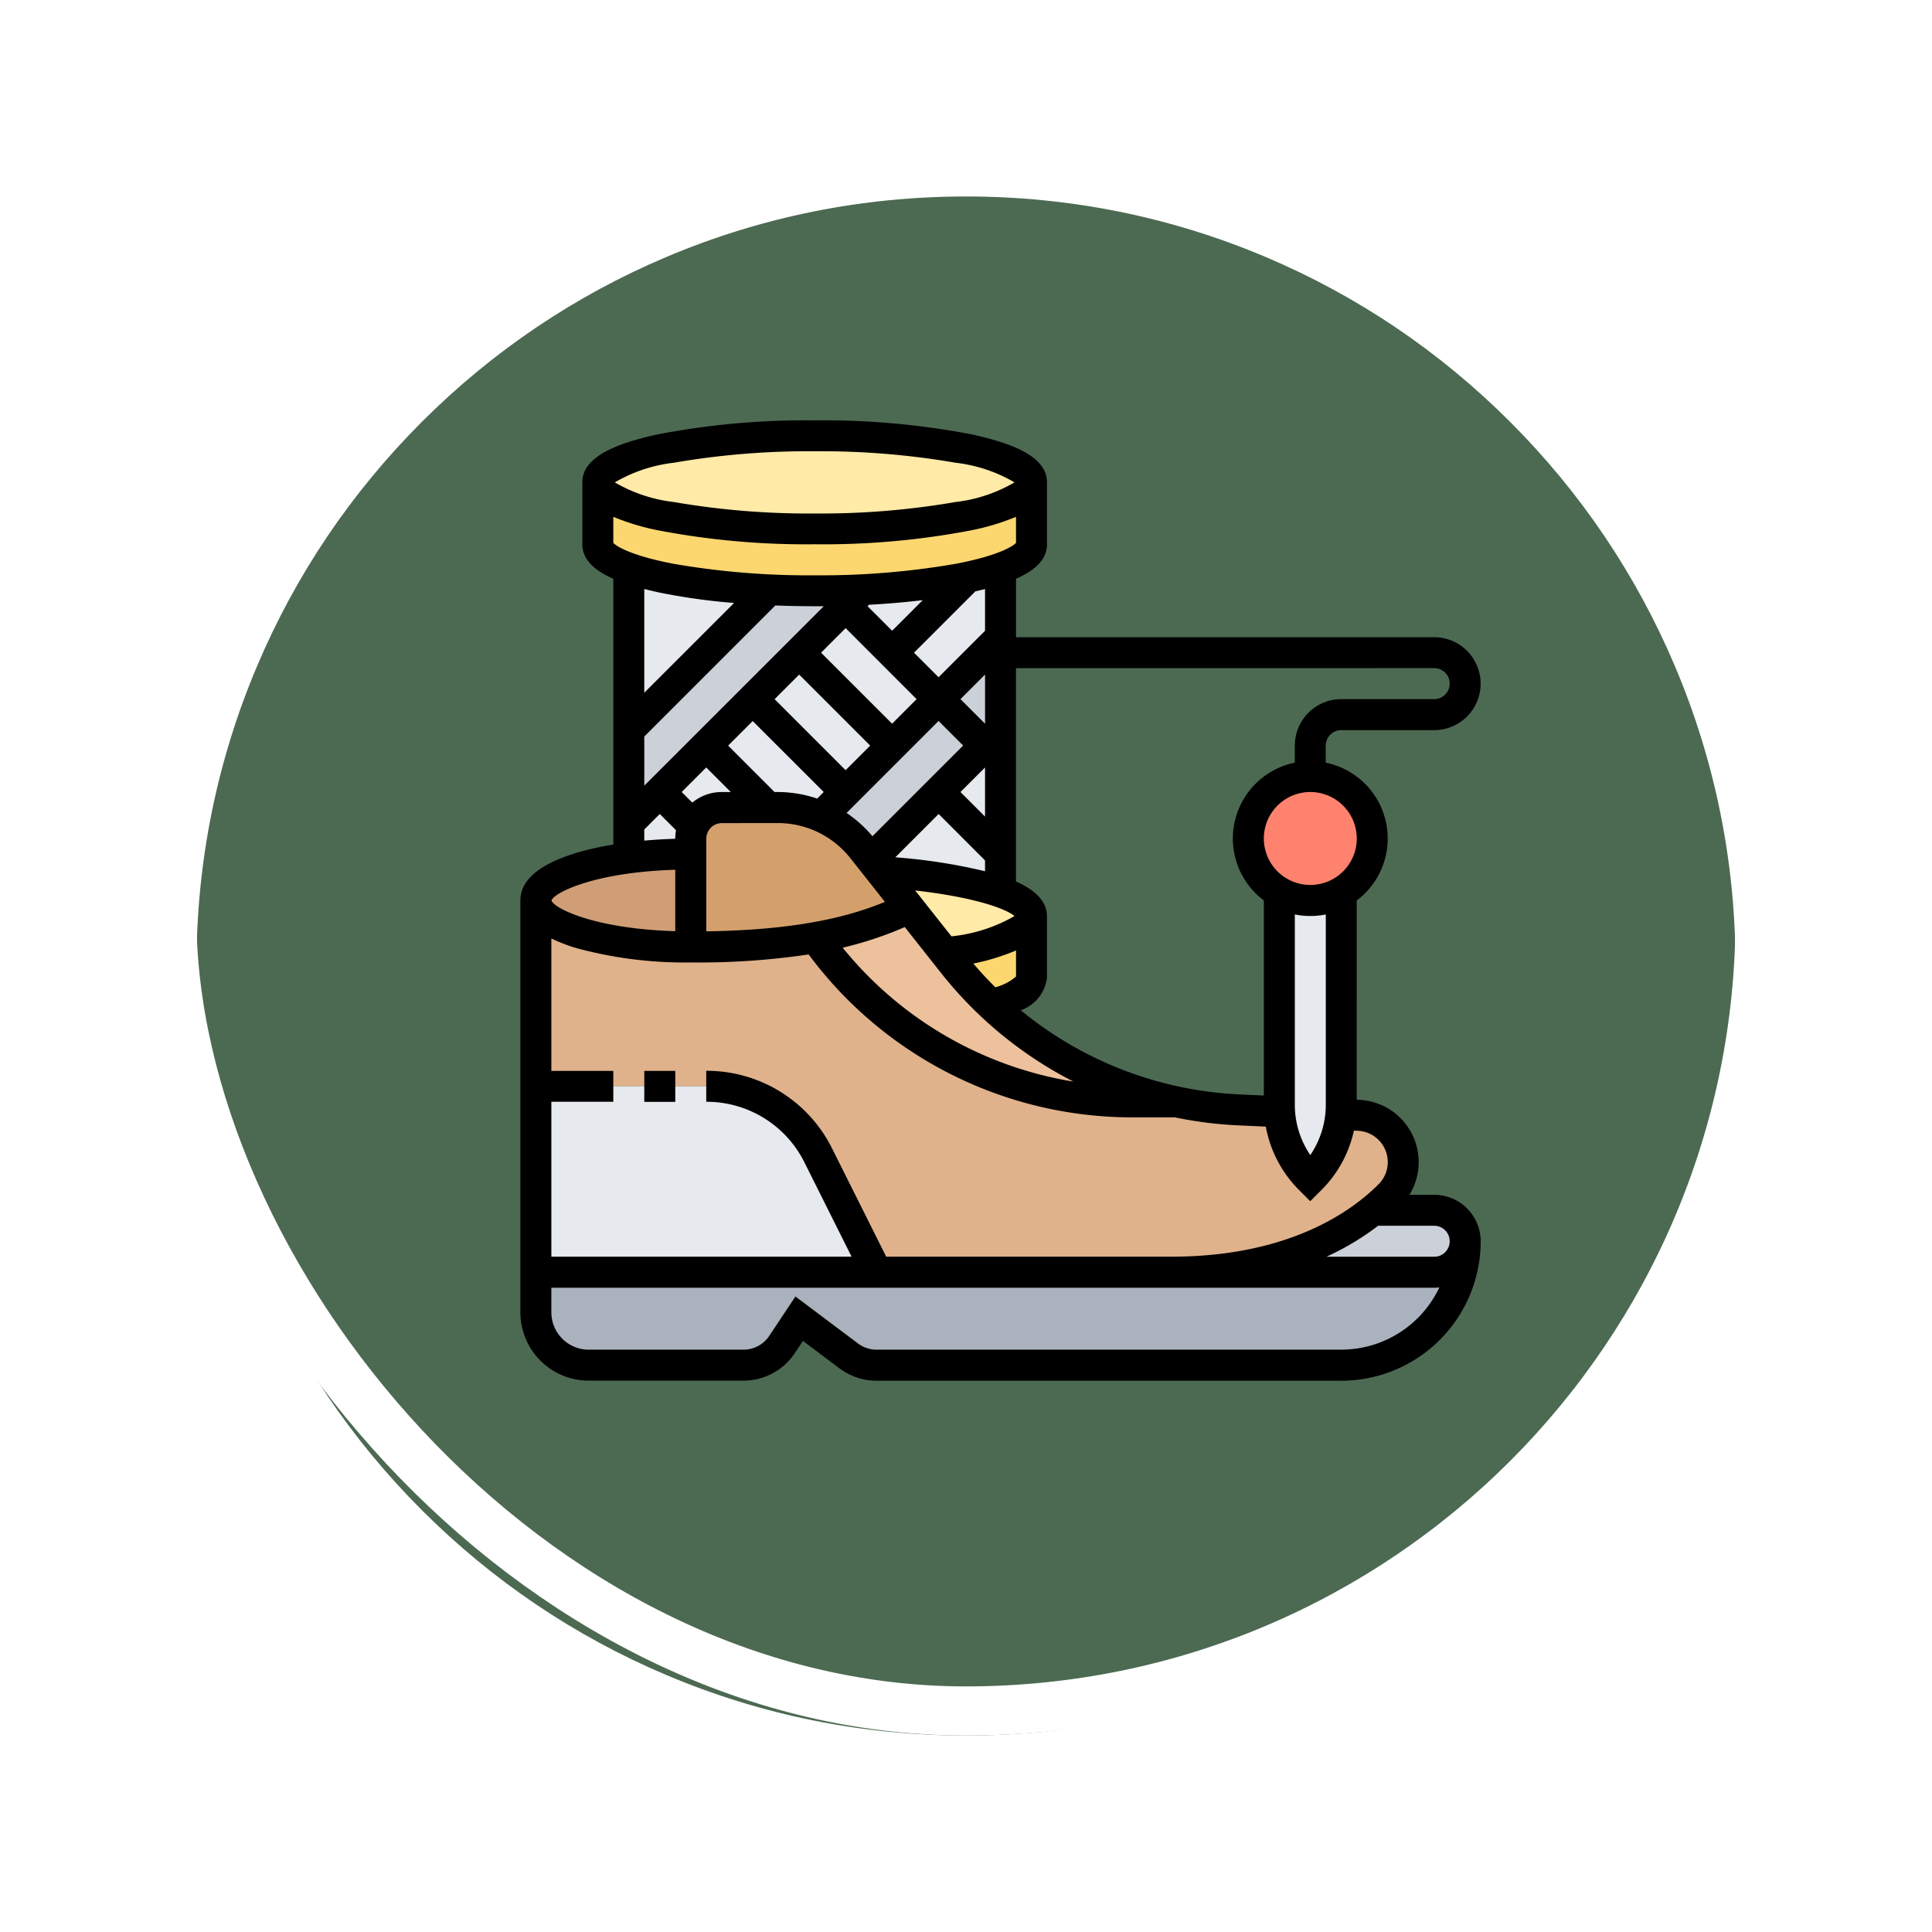<svg xmlns="http://www.w3.org/2000/svg" xmlns:xlink="http://www.w3.org/1999/xlink" width="118" height="118" viewBox="0 0 118 118">
  <defs>
    <filter id="Trazado_896985" x="0" y="0" width="118" height="118" filterUnits="userSpaceOnUse">
      <feOffset dy="3" input="SourceAlpha"/>
      <feGaussianBlur stdDeviation="3" result="blur"/>
      <feFlood flood-opacity="0.161"/>
      <feComposite operator="in" in2="blur"/>
      <feComposite in="SourceGraphic"/>
    </filter>
  </defs>
  <g id="Grupo_1111541" data-name="Grupo 1111541" transform="translate(-323.391 -3843)">
    <g id="Grupo_1111318" data-name="Grupo 1111318" transform="translate(-8.391 -3)">
      <g id="Grupo_1109826" data-name="Grupo 1109826" transform="translate(340.781 3852)">
        <g id="Grupo_1098742" data-name="Grupo 1098742">
          <g transform="matrix(1, 0, 0, 1, -9, -6)" filter="url(#Trazado_896985)">
            <g id="Trazado_896985-2" data-name="Trazado 896985" transform="translate(9 6)" fill="#2f5235" opacity="0.859">
              <path d="M 50 98.5 C 43.452 98.5 37.1 97.218 31.122 94.689 C 25.347 92.247 20.16 88.749 15.705 84.295 C 11.251 79.84 7.753 74.653 5.311 68.878 C 2.782 62.9 1.5 56.548 1.5 50 C 1.5 43.452 2.782 37.1 5.311 31.122 C 7.753 25.347 11.251 20.16 15.705 15.705 C 20.16 11.251 25.347 7.753 31.122 5.311 C 37.1 2.782 43.452 1.5 50 1.5 C 56.548 1.5 62.899 2.782 68.878 5.311 C 74.653 7.753 79.84 11.251 84.295 15.705 C 88.749 20.16 92.246 25.347 94.689 31.122 C 97.218 37.1 98.5 43.452 98.5 50 C 98.5 56.548 97.218 62.9 94.689 68.878 C 92.246 74.653 88.749 79.84 84.295 84.295 C 79.84 88.749 74.653 92.247 68.878 94.689 C 62.899 97.218 56.548 98.5 50 98.5 Z" stroke="none"/>
              <path d="M 50 3 C 43.654 3 37.499 4.242 31.706 6.692 C 26.11 9.059 21.083 12.449 16.766 16.766 C 12.449 21.083 9.059 26.11 6.692 31.706 C 4.242 37.499 3 43.654 3 50 C 3 56.346 4.242 62.501 6.692 68.294 C 9.059 73.89 12.449 78.917 16.766 83.234 C 21.083 87.551 26.11 90.941 31.706 93.308 C 37.499 95.758 43.654 97 50 97 C 56.346 97 62.501 95.758 68.294 93.308 C 73.89 90.941 78.917 87.551 83.234 83.234 C 87.551 78.917 90.941 73.89 93.308 68.294 C 95.758 62.501 97 56.346 97 50 C 97 43.654 95.758 37.499 93.308 31.706 C 90.941 26.11 87.551 21.083 83.234 16.766 C 78.917 12.449 73.89 9.059 68.294 6.692 C 62.501 4.242 56.346 3 50 3 M 50 7.62939453125e-06 C 77.614 7.62939453125e-06 100 22.386 100 50 L 100 50 C 100 77.614 77.614 100 50 100 C 22.386 100 0 77.614 0 50 L 0 50 C 0 22.386 22.386 7.62939453125e-06 50 7.62939453125e-06 Z" stroke="none" fill="#fff"/>
            </g>
          </g>
          <g id="Rectángulo_400907" data-name="Rectángulo 400907" transform="translate(0 0)" fill="none" stroke="#fff" stroke-width="3">
            <rect width="100" height="100" rx="50" stroke="none"/>
            <rect x="1.5" y="1.5" width="97" height="97" rx="48.5" fill="none"/>
          </g>
        </g>
      </g>
    </g>
    <g id="thread_7242211" transform="translate(355.174 3868.674)">
      <g id="Grupo_1111505" data-name="Grupo 1111505" transform="translate(0.946 1.287)">
        <g id="Grupo_1111486" data-name="Grupo 1111486" transform="translate(45.408 27.533)">
          <path id="Trazado_900438" data-name="Trazado 900438" d="M395.784,243.72v12.966c0,.2-.009.408-.03.61a6.455,6.455,0,0,1-1.862,3.958,6.458,6.458,0,0,1-1.877-4.127c-.011-.147-.015-.293-.015-.441V243.72a3.79,3.79,0,0,0,3.784,0Z" transform="translate(-392 -243.72)" fill="#e6e9ed"/>
        </g>
        <g id="Grupo_1111487" data-name="Grupo 1111487" transform="translate(20.479 17.633)">
          <path id="Trazado_900439" data-name="Trazado 900439" d="M181.18,167.9l.589.747h0a29.62,29.62,0,0,1,7.311,1.242h0V160Z" transform="translate(-181.18 -160)" fill="#e6e9ed"/>
        </g>
        <g id="Grupo_1111488" data-name="Grupo 1111488" transform="translate(5.676 7.742)">
          <path id="Trazado_900440" data-name="Trazado 900440" d="M76.693,76.91a41.2,41.2,0,0,1-6.434.757h0L56,91.926v2.128a29.23,29.23,0,0,1,3.784-.236v-.946a1.86,1.86,0,0,1,.168-.778,1.889,1.889,0,0,1,1.724-1.114h3.413a6.592,6.592,0,0,1,2.654.556L78.7,80.574V76.361h0A16.061,16.061,0,0,1,76.693,76.91Z" transform="translate(-56 -76.36)" fill="#e6e9ed"/>
        </g>
        <g id="Grupo_1111489" data-name="Grupo 1111489" transform="translate(5.676 7.742)">
          <path id="Trazado_900441" data-name="Trazado 900441" d="M64.577,77.674,56,86.25V76.361h0A32.477,32.477,0,0,0,64.577,77.674Z" transform="translate(-56 -76.36)" fill="#e6e9ed"/>
        </g>
        <g id="Grupo_1111490" data-name="Grupo 1111490" transform="translate(17.418 15.741)">
          <path id="Trazado_900442" data-name="Trazado 900442" d="M165.316,146.838l-2.838,2.838-4.117,4.118-.516-.653a6.614,6.614,0,0,0-2.545-1.963l1.5-1.5,2.838-2.838L162.478,144Z" transform="translate(-155.3 -144)" fill="#ccd1d9"/>
        </g>
        <g id="Grupo_1111491" data-name="Grupo 1111491" transform="translate(24.596 11.957)">
          <path id="Trazado_900443" data-name="Trazado 900443" d="M219.784,112.946v4.73l-.946.946L216,115.784,219.784,112Z" transform="translate(-216 -112)" fill="#ccd1d9"/>
        </g>
        <g id="Grupo_1111492" data-name="Grupo 1111492" transform="translate(5.676 9.049)">
          <path id="Trazado_900444" data-name="Trazado 900444" d="M70.259,87.41h0l-1.015,1.015-2.838,2.838L63.568,94.1,60.73,96.94l-2.838,2.838L56,101.67V95.994l8.577-8.577c.9.041,1.823.063,2.775.063C68.35,87.48,69.323,87.456,70.259,87.41Z" transform="translate(-56 -87.41)" fill="#ccd1d9"/>
        </g>
        <g id="Grupo_1111493" data-name="Grupo 1111493" transform="translate(38.786 46.959)">
          <path id="Trazado_900445" data-name="Trazado 900445" d="M353.421,408.553a1.892,1.892,0,0,1-1.339,3.231H336c6.378,0,10.27-2.133,12.326-3.784h3.756A1.891,1.891,0,0,1,353.421,408.553Z" transform="translate(-336 -408)" fill="#ccd1d9"/>
        </g>
        <g id="Grupo_1111494" data-name="Grupo 1111494" transform="translate(0 48.851)">
          <path id="Trazado_900446" data-name="Trazado 900446" d="M64.207,425.339A1.89,1.89,0,0,0,64.76,424a7.567,7.567,0,0,1-7.568,7.568H28.812a2.835,2.835,0,0,1-1.7-.568l-3.027-2.27-1.05,1.574a2.836,2.836,0,0,1-2.36,1.264H11.229A3.23,3.23,0,0,1,8,428.339v-2.447H62.868A1.89,1.89,0,0,0,64.207,425.339Z" transform="translate(-8 -424)" fill="#aab2bd"/>
        </g>
        <g id="Grupo_1111495" data-name="Grupo 1111495" transform="translate(0 28.039)">
          <path id="Trazado_900447" data-name="Trazado 900447" d="M59.113,266.92c-2.056,1.651-5.948,3.784-12.326,3.784H28.812l-3.561-7.121a7.653,7.653,0,0,0-6.846-4.231H8V248c0,1.567,4.236,2.838,9.46,2.838a43.422,43.422,0,0,0,7.608-.577l.433.577a23.651,23.651,0,0,0,18.92,9.46h2.7a23.639,23.639,0,0,0,3.835.491l2.466.112a6.458,6.458,0,0,0,1.877,4.127,6.456,6.456,0,0,0,1.862-3.958l1.083.05a2.86,2.86,0,0,1,1.909,4.865,12.088,12.088,0,0,1-1.042.935Z" transform="translate(-8 -248)" fill="#dfb28b"/>
        </g>
        <g id="Grupo_1111496" data-name="Grupo 1111496" transform="translate(43.516 20.471)">
          <path id="Trazado_900448" data-name="Trazado 900448" d="M381.676,191.062a3.785,3.785,0,1,1,1.892-3.278A3.77,3.77,0,0,1,381.676,191.062Z" transform="translate(-376 -184)" fill="#ff826e"/>
        </g>
        <g id="Grupo_1111497" data-name="Grupo 1111497" transform="translate(17.068 28.491)">
          <path id="Trazado_900449" data-name="Trazado 900449" d="M174.395,263.666h-2.7a23.651,23.651,0,0,1-18.92-9.46l-.433-.577a21.771,21.771,0,0,0,5.743-1.809l2.181,2.762.477.6a23.655,23.655,0,0,0,13.654,8.481Z" transform="translate(-152.34 -251.82)" fill="#ecc19c"/>
        </g>
        <g id="Grupo_1111498" data-name="Grupo 1111498" transform="translate(24.992 28.985)">
          <path id="Trazado_900450" data-name="Trazado 900450" d="M224.63,256v3.784c0,.614-.911,1.182-2.457,1.647a23.443,23.443,0,0,1-2.346-2.56l-.477-.6C222.557,257.75,224.63,256.927,224.63,256Z" transform="translate(-219.35 -256)" fill="#fcd770"/>
        </g>
        <g id="Grupo_1111499" data-name="Grupo 1111499" transform="translate(3.784 2.497)">
          <path id="Trazado_900451" data-name="Trazado 900451" d="M62.585,37.8a41.2,41.2,0,0,1-6.434.757c-.935.046-1.909.07-2.907.07-.952,0-1.88-.021-2.775-.063a32.479,32.479,0,0,1-8.577-1.314c-1.2-.427-1.892-.927-1.892-1.462V32c0,1.567,5.929,2.838,13.244,2.838S66.488,33.567,66.488,32v3.784c0,.534-.691,1.035-1.892,1.462A16.061,16.061,0,0,1,62.585,37.8Z" transform="translate(-40 -32)" fill="#fcd770"/>
        </g>
        <g id="Grupo_1111500" data-name="Grupo 1111500" transform="translate(21.069 26.282)">
          <path id="Trazado_900452" data-name="Trazado 900452" d="M195.373,235.843c0,.927-2.073,1.75-5.28,2.268l-2.181-2.762-1.743-2.209a29.618,29.618,0,0,1,7.311,1.242C194.683,234.809,195.373,235.309,195.373,235.843Z" transform="translate(-186.17 -233.14)" fill="#ffeaa7"/>
        </g>
        <g id="Grupo_1111501" data-name="Grupo 1111501" transform="translate(3.641 0)">
          <ellipse id="Elipse_11602" data-name="Elipse 11602" cx="13.194" cy="2.474" rx="13.194" ry="2.474" transform="translate(0)" fill="#ffeaa7"/>
        </g>
        <g id="Grupo_1111502" data-name="Grupo 1111502" transform="translate(9.46 22.363)">
          <path id="Trazado_900453" data-name="Trazado 900453" d="M99.609,203.919l1.743,2.209a21.772,21.772,0,0,1-5.743,1.809,43.423,43.423,0,0,1-7.608.577v-6.622a1.86,1.86,0,0,1,.168-.778A1.889,1.889,0,0,1,89.892,200H93.3a6.632,6.632,0,0,1,5.2,2.519l.516.653.589.747Z" transform="translate(-88 -200)" fill="#d3a06c"/>
        </g>
        <g id="Grupo_1111503" data-name="Grupo 1111503" transform="translate(0 39.391)">
          <path id="Trazado_900454" data-name="Trazado 900454" d="M25.252,348.231l3.561,7.121H8V344H18.406A7.653,7.653,0,0,1,25.252,348.231Z" transform="translate(-8 -344)" fill="#e6e9ed"/>
        </g>
        <g id="Grupo_1111504" data-name="Grupo 1111504" transform="translate(0 25.201)">
          <path id="Trazado_900455" data-name="Trazado 900455" d="M17.46,224v5.676c-5.224,0-9.46-1.271-9.46-2.838,0-1.164,2.335-2.164,5.676-2.6A29.224,29.224,0,0,1,17.46,224Z" transform="translate(-8 -224)" fill="#cf9e76"/>
        </g>
      </g>
      <g id="Grupo_1111506" data-name="Grupo 1111506" transform="translate(0 0)">
        <path id="Trazado_900456" data-name="Trazado 900456" d="M55.814,47.3H54.3a3.808,3.808,0,0,0-3.069-5.8l-.15-.007V29.323a4.728,4.728,0,0,0-1.892-8.416V19.866a.947.947,0,0,1,.946-.946h5.676a2.838,2.838,0,0,0,0-5.676H30.272V9.676c1.28-.564,1.892-1.254,1.892-2.108V3.784c0-1.324-1.47-2.255-4.627-2.932A47.889,47.889,0,0,0,17.974,0,47.889,47.889,0,0,0,8.411.852C5.254,1.529,3.784,2.46,3.784,3.784V7.568c0,.853.612,1.544,1.892,2.108V25.909a18.213,18.213,0,0,0-2.231.5C1.159,27.1,0,28.079,0,29.326v25.15a4.176,4.176,0,0,0,4.176,4.176h9.441a3.776,3.776,0,0,0,3.148-1.685l.495-.742L19.488,57.9a3.809,3.809,0,0,0,2.271.757h28.38a8.524,8.524,0,0,0,8.514-8.514A2.841,2.841,0,0,0,55.814,47.3Zm.946,2.838a.947.947,0,0,1-.946.946H49.226a16.359,16.359,0,0,0,3.162-1.892h3.427A.947.947,0,0,1,56.76,50.138ZM52.976,45.3a1.894,1.894,0,0,1-.548,1.342c-1.641,1.658-5.473,4.439-12.7,4.439H22.343l-3.3-6.6a8.552,8.552,0,0,0-7.691-4.754v1.892a6.671,6.671,0,0,1,6,3.708l2.876,5.752H1.892v-9.46H5.676V39.732H1.892V31.645a10.065,10.065,0,0,0,1.553.594,25.234,25.234,0,0,0,6.961.871,45.709,45.709,0,0,0,7.2-.49l.084.112A24.6,24.6,0,0,0,37.367,42.57h2.6a24.633,24.633,0,0,0,3.89.49l1.671.076a7.351,7.351,0,0,0,2.045,3.887l.669.669.669-.669a7.354,7.354,0,0,0,2-3.643l.238.011A1.911,1.911,0,0,1,52.976,45.3ZM7.568,19.312l8.006-8.006c.785.03,1.587.046,2.4.046l.557,0L7.568,22.312Zm9.46-3.784,4.338,4.338-1.5,1.5-4.338-4.338Zm9.3,15.985-2.214-2.8c3.733.426,5.573,1.143,6.066,1.561A9.606,9.606,0,0,1,26.333,31.513ZM22.9,26.688l2.646-2.646L28.38,26.88v.659a34.129,34.129,0,0,0-5.484-.851ZM28.38,24.2l-1.5-1.5,1.5-1.5Zm-6.877,1.2a7.583,7.583,0,0,0-1.579-1.421l5.618-5.618,1.5,1.5ZM14.19,18.366,18.528,22.7l-.4.4a7.591,7.591,0,0,0-2.421-.4h-.183L12.69,19.866Zm1.521,6.23a5.644,5.644,0,0,1,4.455,2.159l2.1,2.654c-2.2.907-5.344,1.718-10.91,1.8V25.542A.947.947,0,0,1,12.3,24.6Zm7.765,6.351,2.2,2.783a24.584,24.584,0,0,0,8.1,6.655,22.843,22.843,0,0,1-14.09-8.176,22.44,22.44,0,0,0,3.794-1.262Zm5.534,3.68q-.7-.693-1.343-1.45a13.644,13.644,0,0,0,2.606-.8v1.594A3.247,3.247,0,0,1,29.01,34.627Zm-.629-16.1-1.5-1.5,1.5-1.5Zm-5.676,0L18.366,14.19l1.5-1.5L24.2,17.028Zm-1.5-7.176.088-.088c1.148-.062,2.249-.157,3.283-.282l-1.87,1.87ZM11.352,21.2l1.5,1.5H12.3a2.825,2.825,0,0,0-1.8.646L9.852,22.7Zm37.84,20.583a5.475,5.475,0,0,1-.946,3.091,5.475,5.475,0,0,1-.946-3.091V30.177a4.748,4.748,0,0,0,1.892,0Zm1.892-16.244A2.838,2.838,0,1,1,48.246,22.7,2.841,2.841,0,0,1,51.084,25.542Zm4.73-10.406a.946.946,0,1,1,0,1.892H50.138A2.841,2.841,0,0,0,47.3,19.866v1.041a4.728,4.728,0,0,0-1.892,8.416V41.236l-1.461-.066a22.69,22.69,0,0,1-13.386-5.14,2.418,2.418,0,0,0,1.6-1.973V30.272c0-1.032-.968-1.7-1.892-2.11V15.136ZM28.38,12.852,25.542,15.69l-1.5-1.5,3.745-3.745q.307-.069.593-.142ZM26.574,8.764a48.243,48.243,0,0,1-8.6.7,48.242,48.242,0,0,1-8.6-.7C6.809,8.277,5.869,7.7,5.676,7.482V5.892a14.375,14.375,0,0,0,2.735.824,47.889,47.889,0,0,0,9.563.852,47.889,47.889,0,0,0,9.563-.852,14.392,14.392,0,0,0,2.735-.824v1.59C30.079,7.7,29.14,8.277,26.574,8.764ZM9.374,2.588a48.242,48.242,0,0,1,8.6-.7,48.242,48.242,0,0,1,8.6.7,9.218,9.218,0,0,1,3.606,1.2,9.217,9.217,0,0,1-3.606,1.2,48.243,48.243,0,0,1-8.6.7,48.243,48.243,0,0,1-8.6-.7,9.217,9.217,0,0,1-3.606-1.2,9.217,9.217,0,0,1,3.606-1.2ZM8.411,10.5a37.626,37.626,0,0,0,4.641.653L7.568,16.636V10.3q.4.1.843.2ZM7.568,24.988l.946-.946.992.992a2.839,2.839,0,0,0-.046.508v.014c-.646.019-1.279.056-1.892.112Zm1.892,2.46V31.2C4.6,31.06,2.075,29.83,1.9,29.326,2.075,28.822,4.6,27.592,9.46,27.448ZM50.138,56.76H21.758a1.9,1.9,0,0,1-1.135-.378L16.8,53.511l-1.6,2.406a1.888,1.888,0,0,1-1.574.843H4.176a2.284,2.284,0,0,1-2.284-2.284v-1.5H55.814a2.866,2.866,0,0,0,.314-.018,6.63,6.63,0,0,1-5.99,3.8Z" transform="translate(0 0)"/>
        <path id="Trazado_900457" data-name="Trazado 900457" d="M64,336h1.892v1.892H64Z" transform="translate(-56.432 -296.268)"/>
      </g>
    </g>
  </g>
</svg>
